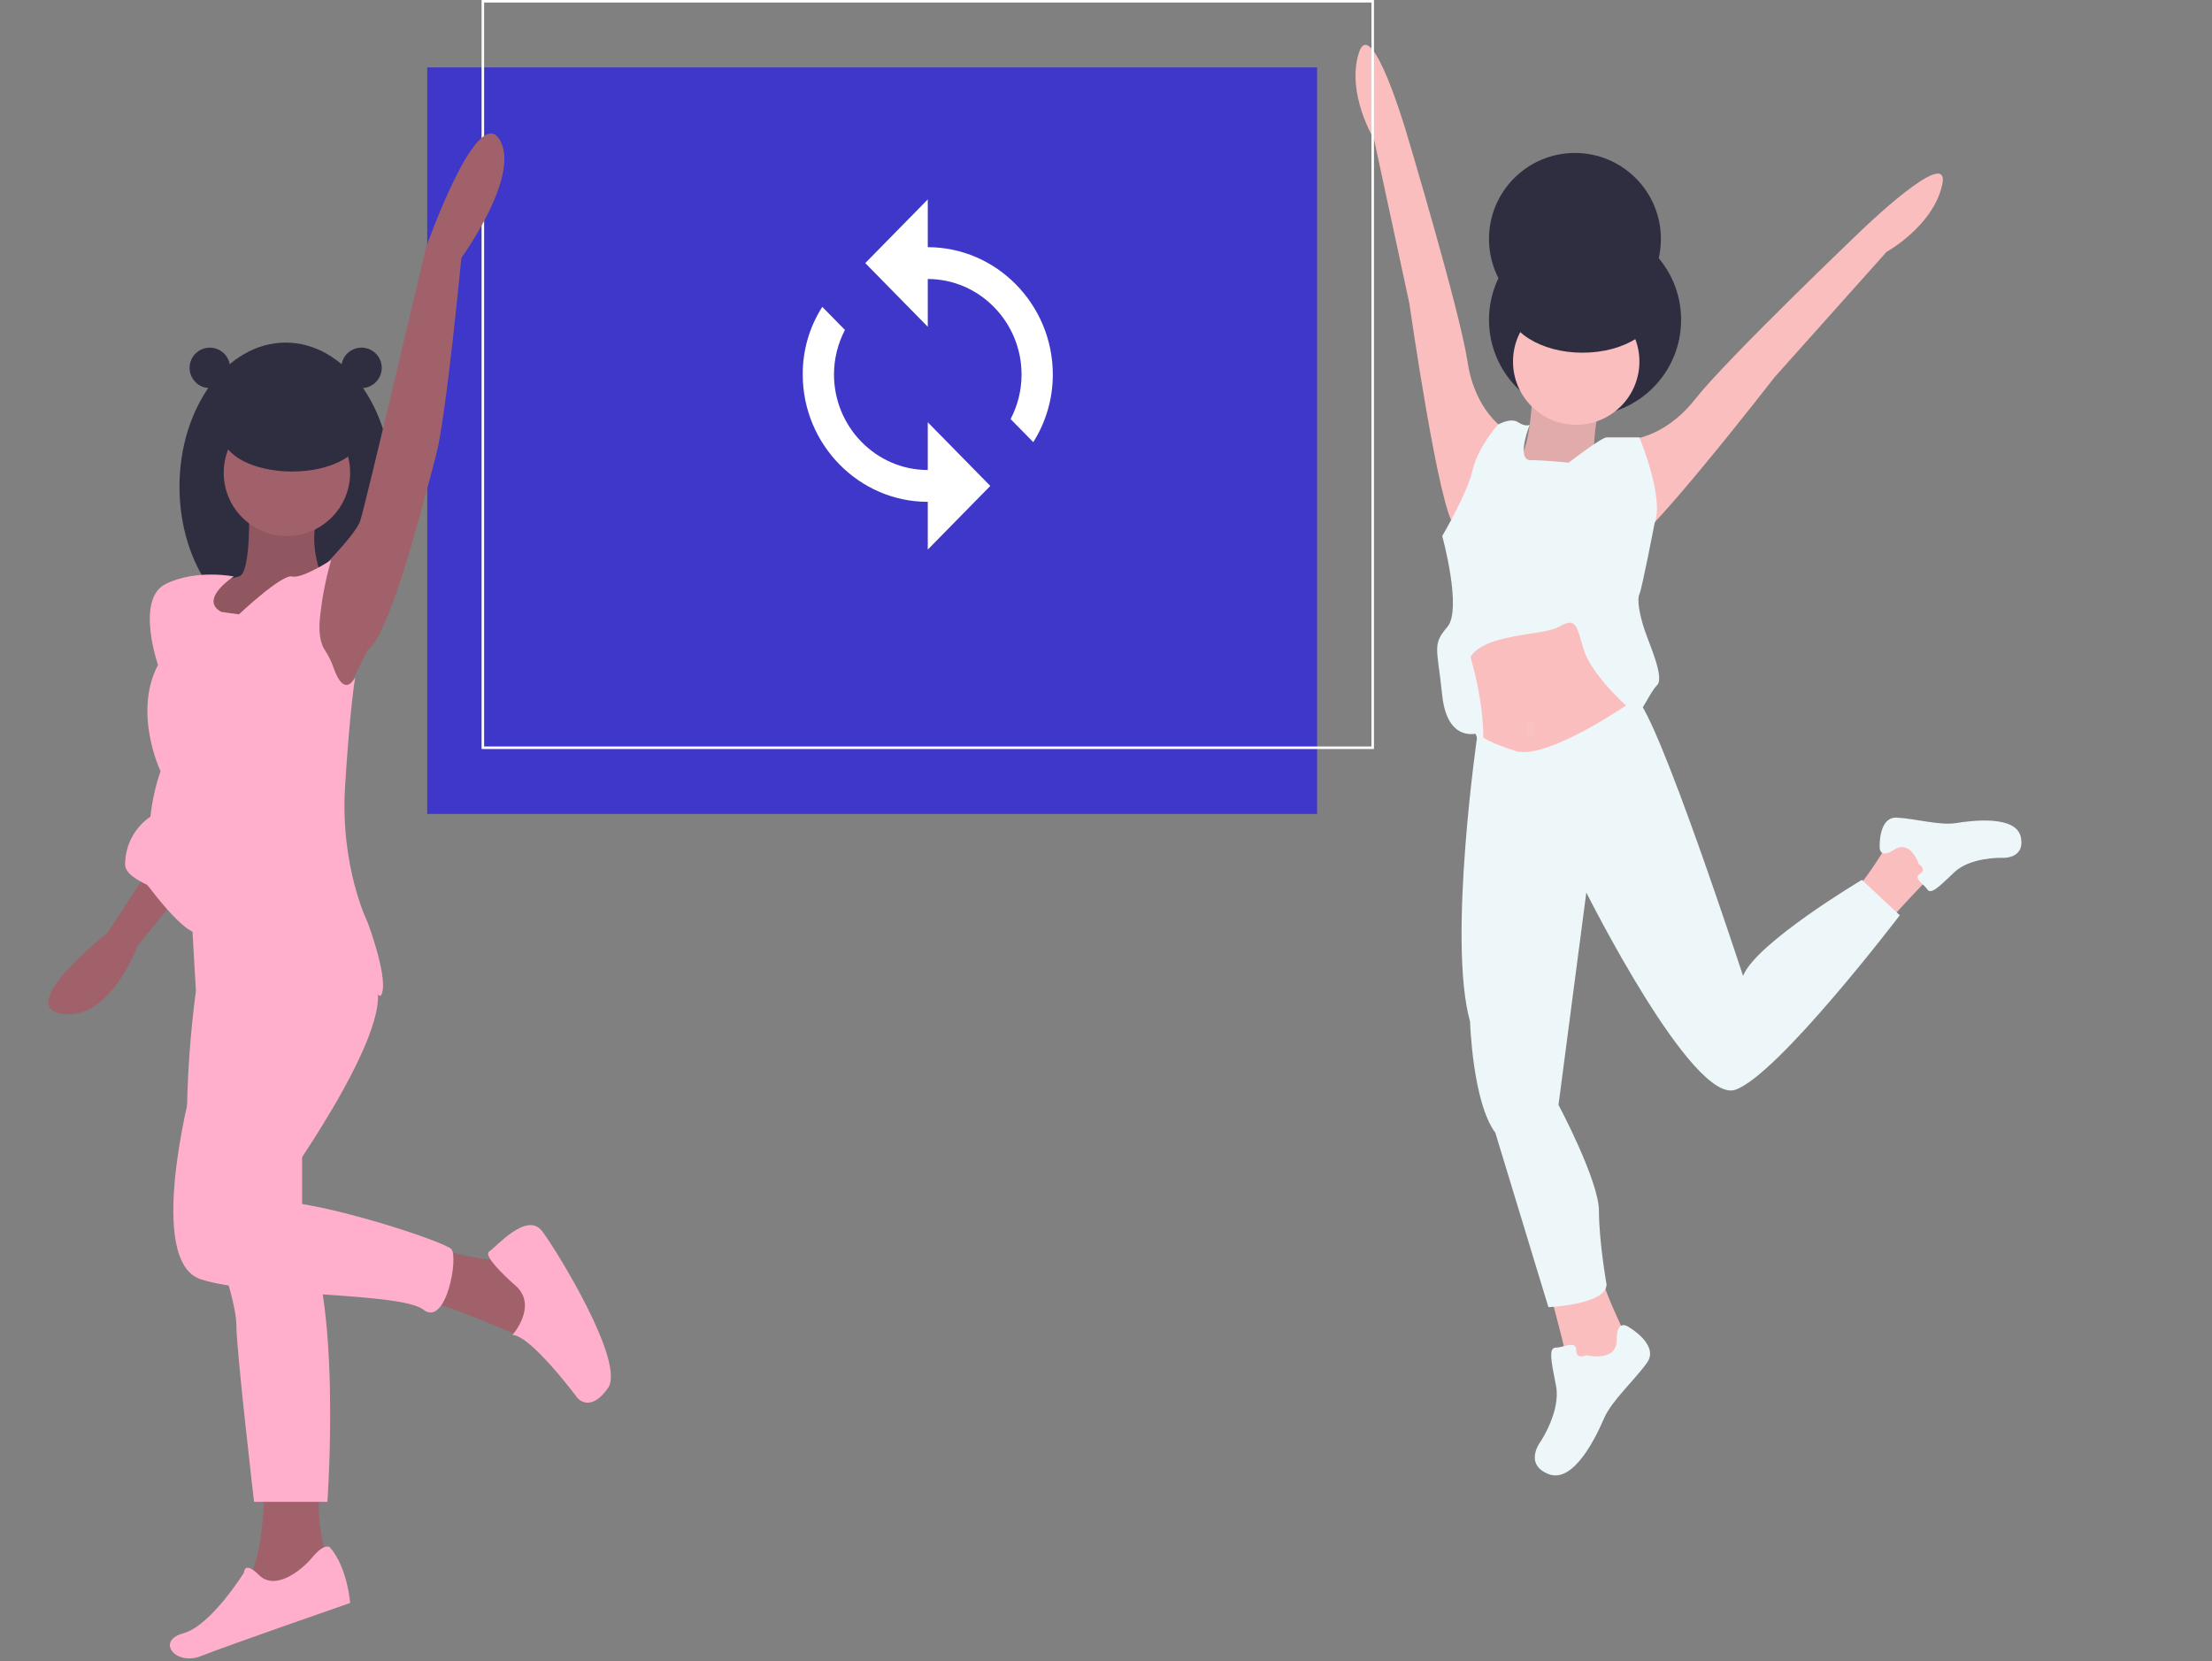 <svg width="875" height="657" viewBox="0 0 875 657" fill="none" xmlns="http://www.w3.org/2000/svg">
<rect x="0" y="0" width="875" height="657" fill="#808080" stroke="none"/>
<g id="undraw_synchronize_ccxk 1">
<g id="right_lady">
<path id="Vector" d="M612.5 509C612.5 509 620.5 538 620.5 542C620.5 546 633.5 545 633.5 545L643.5 529C643.5 529 635.5 513 633.5 505C631.5 497 612.5 509 612.5 509Z" fill="#FBBEBE"/>
<path id="Vector_2" d="M627.5 536C627.5 536 639.5 539 639.5 530C639.5 521 644.5 525 644.5 525C644.5 525 656.5 532 651.5 539C646.5 546 637.5 554 634.5 561C631.5 568 622.5 587 612.5 583C602.5 579 609.5 570 609.5 570C609.5 570 617.5 558 615.5 548C613.5 538 612.5 533 615.5 533C618.5 533 623.5 530 623.5 534C623.5 538 627.5 536 627.5 536Z" fill="#EDF6F9"/>
<path id="Vector_3" d="M627 164.5C647.987 164.5 665 147.487 665 126.5C665 105.513 647.987 88.5 627 88.5C606.013 88.5 589 105.513 589 126.5C589 147.487 606.013 164.5 627 164.5Z" fill="#2F2E41"/>
<path id="Vector_4" d="M623 128.5C641.778 128.5 657 113.278 657 94.5C657 75.722 641.778 60.5 623 60.5C604.222 60.5 589 75.722 589 94.5C589 113.278 604.222 128.5 623 128.5Z" fill="#2F2E41"/>
<path id="Vector_5" d="M605 295.5L585 293.5L576.835 273.528L578 255.5H605V295.5Z" fill="#EDF6F9"/>
<path id="Vector_6" opacity="0.1" d="M605 295.5L585 293.5L576.835 273.528L578 255.5H605V295.5Z" fill="#EDF6F9"/>
<path id="Vector_7" d="M606.5 152C606.5 152 605.5 177 601.5 180C597.5 183 607.5 195 607.5 195L623.5 191L635.5 180L630.5 179C630.5 179 630.5 165 633.5 161C636.5 157 606.5 152 606.5 152Z" fill="#FBBEBE"/>
<path id="Vector_8" opacity="0.1" d="M606.5 152C606.5 152 605.5 177 601.5 180C597.5 183 607.5 195 607.5 195L623.5 191L635.5 180L630.5 179C630.5 179 630.5 165 633.5 161C636.5 157 606.5 152 606.5 152Z" fill="black"/>
<path id="Vector_9" d="M578.5 250C578.5 250 588.5 276 586.5 298C584.5 320 631.5 301 631.5 301L645.5 292C645.5 292 649.5 265 645.5 259C641.5 253 633.5 232 633.5 232L612.5 229L578.5 250Z" fill="#FBBEBE"/>
<path id="Vector_10" d="M746.642 364.791C746.642 364.791 763.694 345.942 766.546 344.129C769.399 342.316 762.793 333.5 762.793 333.5L746.852 333.621C746.852 333.621 739.069 346.578 734.271 351.63C729.473 356.682 746.642 364.791 746.642 364.791Z" fill="#FBBEBE"/>
<path id="Vector_11" d="M759.095 341.858C759.095 341.858 755.796 331.941 749.378 336.02C742.961 340.1 743.547 334.721 743.547 334.721C743.547 334.721 743.099 322.992 750.357 323.385C757.614 323.777 767.398 326.569 773.749 325.535C780.1 324.501 797.727 322.307 799.408 331.251C801.088 340.194 791.498 339.282 791.498 339.282C791.498 339.282 779.315 339.017 773.091 344.975C766.867 350.934 763.755 353.913 762.395 351.774C761.035 349.635 756.63 347.429 759.482 345.616C762.334 343.803 759.095 341.858 759.095 341.858Z" fill="#EDF6F9"/>
<path id="Vector_12" d="M595.5 170C595.5 170 583.5 163 580.5 143C577.5 123 556.5 53 556.5 53C556.5 53 542.5 5 537.5 21C532.5 37 543.5 55 543.5 55L557.5 120C557.5 120 569.5 204 575.5 208C581.5 212 595.5 170 595.5 170Z" fill="#FBBEBE"/>
<path id="Vector_13" d="M644.196 173.884C644.196 173.884 658.087 173.733 670.584 157.832C683.08 141.931 735.944 91.47 735.944 91.47C735.944 91.47 771.846 56.67 768.281 73.049C764.717 89.429 746.255 99.636 746.255 99.636L701.948 149.212C701.948 149.212 649.984 216.293 642.791 216.803C635.598 217.313 644.196 173.884 644.196 173.884Z" fill="#FBBEBE"/>
<path id="Vector_14" d="M623.5 168C637.307 168 648.5 156.807 648.5 143C648.5 129.193 637.307 118 623.5 118C609.693 118 598.5 129.193 598.5 143C598.5 156.807 609.693 168 623.5 168Z" fill="#FBBEBE"/>
<path id="Vector_15" d="M647.278 276.264C647.278 276.264 612.5 301 599.5 297C586.5 293 584.5 290 584.5 290C584.5 290 572.5 372 581.5 404C581.5 404 582.5 436 591.5 448L612.5 517C612.5 517 635.5 516 635.5 508C635.5 508 632.5 491 632.5 479C632.5 467 616.5 437 616.5 437L627.5 353C627.5 353 669.5 437 686.5 431C703.5 425 751.5 362 751.5 362L736.5 348C736.5 348 694.5 373 689.5 386C689.5 386 656.056 283.528 647.278 276.264Z" fill="#EDF6F9"/>
<path id="Vector_16" d="M620.5 183C620.5 183 633.5 173 635.5 173H648.5C648.5 173 658.5 197 654.5 207C654.5 207 649.5 233 648.5 235C647.5 237 648.5 243 650.5 249C652.5 255 658.5 268 655.5 271C652.5 274 649.5 282 647.5 282C645.5 282 629.5 267 626.5 257C623.5 247 623.5 244 616.5 248C609.5 252 578.5 250 580.5 266C581.402 274.066 582.737 282.078 584.5 290C584.5 290 572.5 294 570.5 275C568.5 256 566.5 255 572.5 248C578.5 241 570.5 212 570.5 212C570.5 212 580.5 195 582.5 186C584.5 177 592.5 168 592.5 168C592.5 168 597.5 165 600.5 167C603.5 169 605.105 168 605.105 168C605.105 168 599.5 182 605.5 182C611.5 182 620.5 183 620.5 183Z" fill="#EDF6F9"/>
<path id="Vector_17" opacity="0.1" d="M605.5 291.5C606.328 291.5 607 290.157 607 288.5C607 286.843 606.328 285.5 605.5 285.5C604.672 285.5 604 286.843 604 288.5C604 290.157 604.672 291.5 605.5 291.5Z" fill="#EDF6F9"/>
<path id="Vector_18" d="M626 139.5C642.569 139.5 656 130.993 656 120.5C656 110.007 642.569 101.5 626 101.5C609.431 101.5 596 110.007 596 120.5C596 130.993 609.431 139.5 626 139.5Z" fill="#2F2E41"/>
</g>
<g id="loading_thing_background">
<path id="Vector_19" d="M521 26.672H169V321.919H521V26.672Z" fill="#3F37C9"/>
<path id="Vector_20" d="M543 0.5H191V295.748H543V0.5Z" stroke="white" stroke-miterlimit="10"/>
</g>
<g id="left_lady">
<path id="Vector_21" d="M173.5 494C173.5 494 197.5 501 200.5 497C203.5 493 214.5 517 214.5 517V526L204.5 528C204.5 528 174.5 515 169.5 515C164.5 515 173.5 494 173.5 494Z" fill="#A0616A"/>
<path id="Vector_22" d="M143 153.5C147.418 153.5 151 149.918 151 145.5C151 141.082 147.418 137.5 143 137.5C138.582 137.5 135 141.082 135 145.5C135 149.918 138.582 153.5 143 153.5Z" fill="#2F2E41"/>
<path id="Vector_23" d="M113 249.5C136.196 249.5 155 223.98 155 192.5C155 161.02 136.196 135.5 113 135.5C89.804 135.5 71 161.02 71 192.5C71 223.98 89.804 249.5 113 249.5Z" fill="#2F2E41"/>
<path id="Vector_24" d="M123.531 228.598C123.531 228.598 140.5 212 142.5 206C144.5 200 168.5 98 168.5 98C168.5 98 188.5 41 197.5 55C206.5 69 182.5 102 182.5 102C182.5 102 176.5 165 172.5 180C168.5 195 154.5 251 145.5 257L136.5 275L126.5 277L117.5 252L118.5 242L123.531 228.598Z" fill="#A0616A"/>
<path id="Vector_25" d="M104.5 584C104.5 584 105.5 617 96.5 627C87.5 637 108.5 635 108.5 635L130.5 620C130.5 620 124.5 604 126.5 589L104.5 584Z" fill="#A0616A"/>
<path id="Vector_26" d="M130.5 612C130.5 612 128.5 610 123.5 616C118.5 622 108.5 629 102.5 623C96.5 617 96.5 622 96.5 622C96.5 622 83.5 643 72.5 646C61.5 649 69.5 659 79.5 655C89.5 651 138.5 634 138.5 634C138.5 634 137.5 620 130.5 612Z" fill="#FFAFCC"/>
<path id="Vector_27" d="M57.5 346L42.5 369C42.5 369 5.5 398 24.5 401C43.5 404 54.5 374 54.5 374L67.5 358L57.5 346Z" fill="#A0616A"/>
<path id="Vector_28" d="M52.5 342C52.5 342 69.5 367 77.5 369C85.5 371 82.5 350 82.5 350L52.5 342Z" fill="#FFAFCC"/>
<path id="Vector_29" opacity="0.1" d="M52.5 342C52.5 342 69.5 367 77.5 369C85.5 371 82.5 350 82.5 350L52.5 342Z" fill="#FFAFCC"/>
<path id="Vector_30" d="M74.5 340L77.5 392C77.5 392 66.5 469 83.5 487C83.5 487 93.5 514 93.5 524C93.5 534 100.5 594 100.5 594H129.5C129.5 594 135.5 511 119.5 485V343L74.5 340Z" fill="#FFAFCC"/>
<path id="Vector_31" opacity="0.1" d="M74.007 443.051C74.149 461.392 76.344 479.423 83.5 487C83.5 487 93.5 514 93.5 524C93.5 534 100.5 594 100.5 594H129.5C129.5 594 135.5 511 119.5 485V447.87" fill="#FFAFCC"/>
<path id="Vector_32" d="M105.5 352L75.5 431C75.5 431 57.5 499 79.5 506C101.5 513 158.5 511 167.5 518C176.5 525 181.5 497 178.5 494C175.5 491 127.5 475 107.5 475C107.5 475 160.5 403 147.5 387C134.5 371 116.5 351 105.5 352Z" fill="#FFAFCC"/>
<path id="Vector_33" d="M98.5 200C98.5 200 99.5 227 94.5 228C90.397 229.001 86.383 230.339 82.5 232V247L90.5 252L110.5 240L118.5 233L126.5 226C126.5 226 121.5 212 126.5 203L98.5 200Z" fill="#A0616A"/>
<path id="Vector_34" opacity="0.1" d="M98.5 200C98.5 200 99.5 227 94.5 228C90.397 229.001 86.383 230.339 82.5 232V247L90.5 252L110.5 240L118.5 233L126.5 226C126.5 226 121.5 212 126.5 203L98.5 200Z" fill="black"/>
<path id="Vector_35" d="M94.5 243C94.5 243 111.5 227 115.5 228C119.5 229 131 221.5 131 221.5C128.775 229.177 127.268 237.044 126.5 245C125.958 251.5 127.177 255.066 128.408 256.969C129.835 259.114 130.994 261.425 131.859 263.851C133.514 268.689 136.58 274.533 140.5 268C140.5 268 138.5 279 136.5 311C134.5 343 145.5 365 145.5 365C145.5 365 154.5 389 150.5 394C150.5 394 119.5 374 121.5 365C121.5 365 49.5 355 49.5 342C49.481 338.256 50.383 334.564 52.127 331.251C53.871 327.938 56.403 325.104 59.5 323C60.169 316.871 61.51 310.835 63.5 305C63.5 305 52.5 282 62.5 263C62.5 263 53.5 237 65.5 231C77.5 225 92.5 228 92.5 228C92.5 228 78.5 237 87.5 242L94.5 243Z" fill="#FFAFCC"/>
<path id="Vector_36" d="M113.5 212C127.307 212 138.5 200.807 138.5 187C138.5 173.193 127.307 162 113.5 162C99.693 162 88.5 173.193 88.5 187C88.5 200.807 99.693 212 113.5 212Z" fill="#A0616A"/>
<path id="Vector_37" d="M115.5 186.5C130.688 186.5 143 180.008 143 172C143 163.992 130.688 157.5 115.5 157.5C100.312 157.5 88 163.992 88 172C88 180.008 100.312 186.5 115.5 186.5Z" fill="#2F2E41"/>
<path id="Vector_38" d="M83 153.5C87.418 153.5 91 149.918 91 145.5C91 141.082 87.418 137.5 83 137.5C78.582 137.5 75 141.082 75 145.5C75 149.918 78.582 153.5 83 153.5Z" fill="#2F2E41"/>
<path id="Vector_39" d="M204.5 509C204.5 509 190.5 497 193.5 495C196.5 493 208.5 479 214.5 487C220.5 495 247.5 539 240.5 549C233.5 559 228.5 553 228.5 553C228.5 553 209.902 528 202.701 528C202.701 528 212.5 517 204.5 509Z" fill="#FFAFCC"/>
</g>
<path id="loading_icon" d="M367 97.764V78.879L342.27 104.059L367 129.239V110.354C387.401 110.354 404.095 127.35 404.095 148.124C404.096 154.262 402.611 160.309 399.766 165.749L408.732 174.878C413.79 166.872 416.47 157.594 416.461 148.124C416.461 120.426 394.203 97.764 367 97.764ZM367 185.894C346.597 185.894 329.905 168.896 329.905 148.124C329.905 141.985 331.389 135.938 334.232 130.497L325.268 121.37C320.168 129.357 317.484 138.648 317.539 148.124C317.539 175.821 339.797 198.484 367 198.484V217.369L391.73 192.189L367 167.008V185.894Z" fill="white"/>
</g>
</svg>
